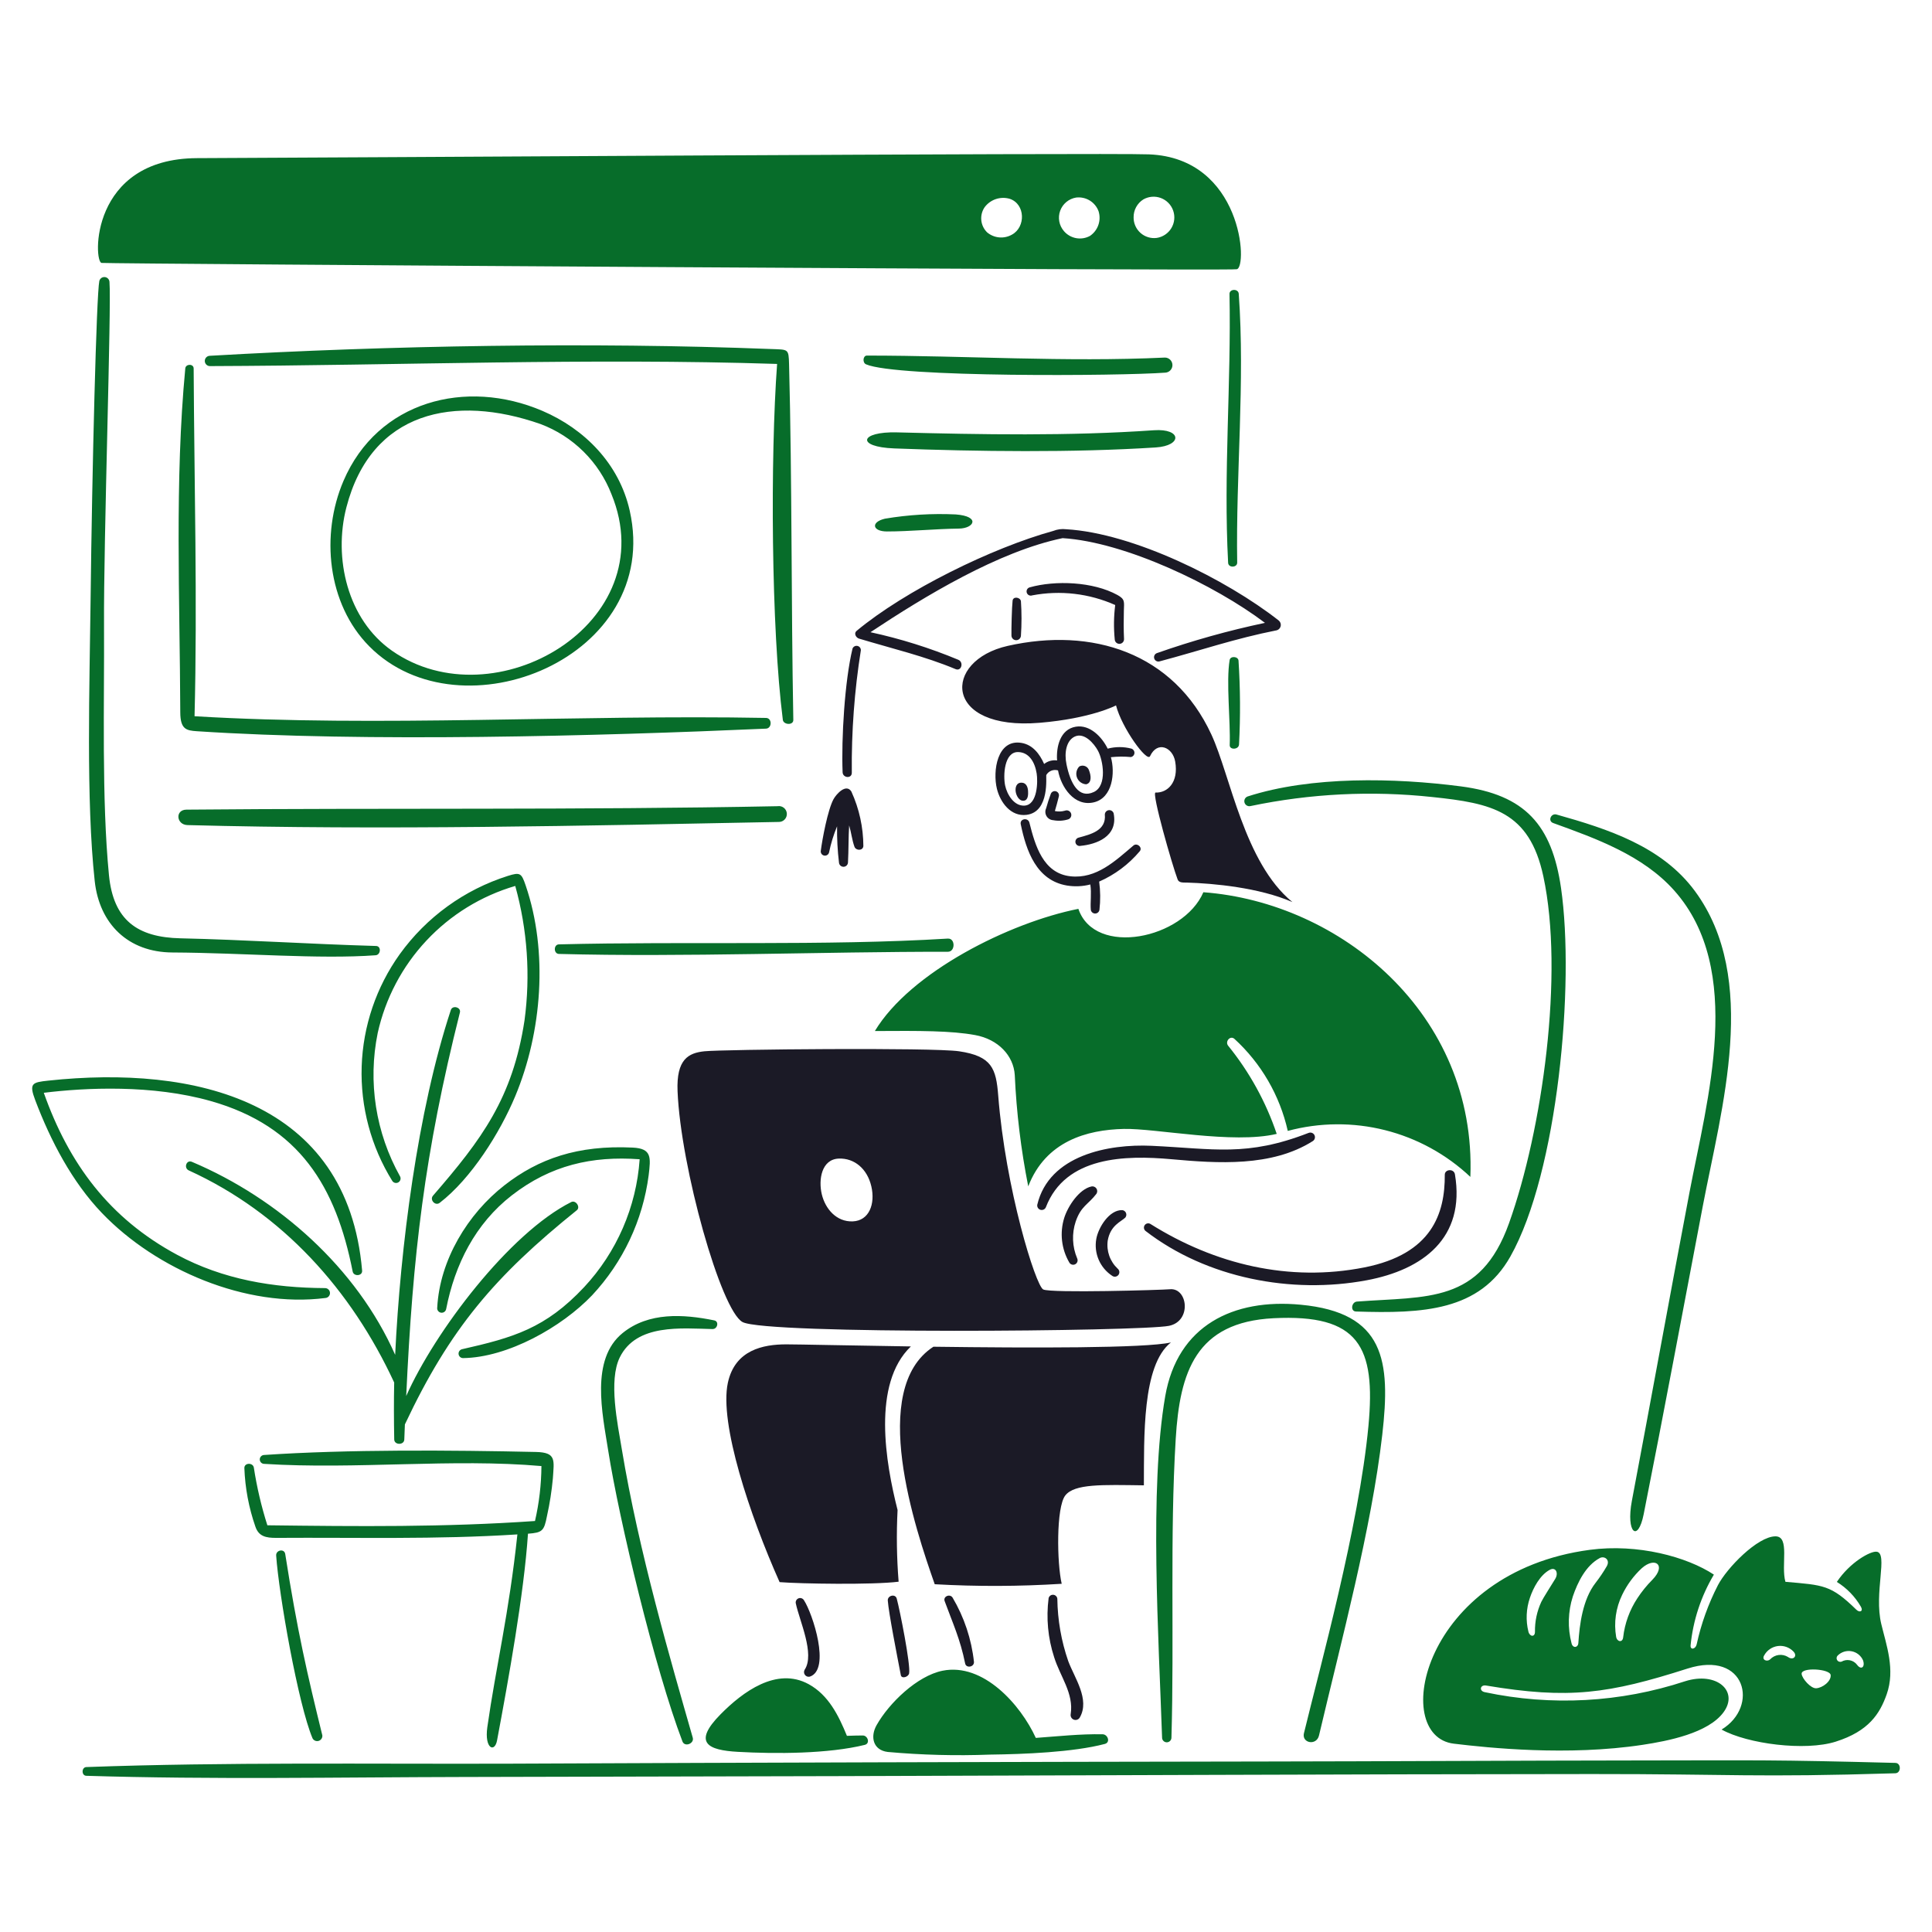 <svg width="300" height="300" viewBox="0 0 300 300" fill="none" xmlns="http://www.w3.org/2000/svg">
<path d="M28.95 125.721C59.576 125.441 90.081 125.794 120.74 125.186C120.91 125.156 121.084 125.163 121.252 125.205C121.419 125.247 121.575 125.324 121.711 125.43C121.847 125.536 121.959 125.67 122.04 125.823C122.121 125.975 122.169 126.143 122.18 126.315C122.192 126.487 122.168 126.66 122.109 126.822C122.05 126.984 121.957 127.132 121.837 127.256C121.718 127.38 121.573 127.477 121.413 127.542C121.253 127.607 121.081 127.637 120.909 127.631C90.595 128.231 59.414 128.922 29.116 128.119C27.37 128.073 27.154 125.738 28.95 125.721ZM97.783 79.3C102.89 102.045 71.583 114.744 57.335 100.356C50.8 93.752 49.775 83 53.33 74.687C58.639 62.272 72.346 58.708 84.242 63.807C90.726 66.586 96.139 71.975 97.783 79.3ZM94.948 76.74C93.982 74.253 92.502 71.997 90.605 70.12C88.707 68.243 86.436 66.788 83.938 65.848C70.584 61.171 57.654 63.848 53.789 78.777C51.748 86.658 53.946 96.203 60.868 101.045C76.772 112.17 103.16 96.722 94.948 76.74ZM30.071 57.217C30.071 56.458 28.838 56.476 28.771 57.207C27.108 74.698 27.931 93.023 27.993 110.607C28.003 113.243 28.924 113.436 30.574 113.544C56.788 115.27 92.782 114.303 118.944 113.144C119.889 113.102 119.916 111.496 118.944 111.479C89.716 110.932 58.969 112.941 30.209 111.216C30.659 93.58 30.164 74.96 30.071 57.217ZM121.558 111.78C121.658 112.559 123.202 112.664 123.186 111.792C122.844 93.423 123.002 74.917 122.527 56.605C122.461 54.087 122.418 54.305 119.686 54.194C91.686 53.104 60.452 53.642 32.564 55.248C32.352 55.258 32.152 55.352 32.009 55.509C31.866 55.666 31.791 55.873 31.801 56.085C31.811 56.297 31.904 56.497 32.062 56.64C32.218 56.783 32.426 56.858 32.638 56.848C61.888 56.748 91.452 55.566 120.668 56.512C119.6 71.063 119.743 97.514 121.558 111.78ZM179.452 69.481C183.637 69.212 183.492 66.507 179.18 66.808C165.992 67.729 152.494 67.478 139.28 67.139C133.466 66.99 132.888 69.405 138.857 69.631C151.756 70.121 166.607 70.305 179.448 69.481H179.452ZM192.396 115.621C192.625 111.273 192.598 106.916 192.316 102.571C192.255 101.911 191.05 101.82 190.937 102.492C190.372 105.872 191.087 112.022 190.949 115.692C190.915 116.484 192.342 116.415 192.392 115.621H192.396ZM30.626 24.556C47.337 24.507 171.845 23.703 178.432 23.97C192.92 24.558 193.778 41.535 192.041 41.806C190.189 42.095 17.598 40.972 15.777 40.826C14.511 40.724 13.915 24.605 30.626 24.556ZM176.026 33.756C176.021 34.211 176.114 34.662 176.299 35.078C176.483 35.495 176.755 35.866 177.096 36.169C177.436 36.471 177.837 36.696 178.273 36.83C178.708 36.964 179.167 37.003 179.618 36.944C180.085 36.873 180.531 36.699 180.923 36.436C181.316 36.173 181.645 35.827 181.889 35.422C182.132 35.017 182.284 34.563 182.333 34.093C182.381 33.624 182.326 33.149 182.17 32.703C182.015 32.256 181.763 31.85 181.432 31.512C181.102 31.174 180.702 30.913 180.259 30.747C179.817 30.582 179.343 30.516 178.872 30.554C178.401 30.592 177.944 30.733 177.534 30.967C177.065 31.263 176.68 31.675 176.416 32.163C176.152 32.65 176.018 33.198 176.026 33.752V33.756ZM165.2 35.879C165.686 36.453 166.354 36.84 167.093 36.977C167.832 37.114 168.595 36.992 169.254 36.63C169.859 36.219 170.314 35.623 170.554 34.932C170.793 34.24 170.803 33.49 170.582 32.793C170.324 32.1 169.84 31.515 169.208 31.131C168.577 30.747 167.834 30.587 167.1 30.676C166.543 30.766 166.02 31.003 165.585 31.363C165.15 31.722 164.819 32.191 164.625 32.721C164.431 33.251 164.383 33.823 164.484 34.378C164.585 34.933 164.832 35.451 165.2 35.879ZM153.276 36.079C153.809 36.528 154.467 36.802 155.161 36.863C155.855 36.925 156.551 36.771 157.155 36.423C159.28 35.249 159.23 31.708 156.804 30.874C156.098 30.666 155.344 30.679 154.646 30.911C153.947 31.143 153.336 31.584 152.895 32.174C152.49 32.766 152.306 33.481 152.375 34.194C152.444 34.908 152.762 35.574 153.274 36.076L153.276 36.079ZM190.916 45.652C191.194 59.53 189.963 73.415 190.702 87.392C190.745 88.211 192.124 88.154 192.111 87.36C191.888 73.597 193.339 59.351 192.353 45.62C192.292 44.792 190.9 44.836 190.914 45.649L190.916 45.652ZM180.9 55.523C165.344 56.25 150.1 55.216 134.609 55.214C133.999 55.214 133.886 56.314 134.479 56.573C139.241 58.629 173.916 58.395 180.966 57.864C181.268 57.843 181.549 57.706 181.752 57.482C181.955 57.258 182.064 56.964 182.055 56.662C182.047 56.36 181.922 56.073 181.707 55.86C181.491 55.648 181.202 55.527 180.9 55.523ZM26.768 147.9C37.861 147.958 49.493 148.977 58.328 148.332C59.128 148.273 59.239 146.915 58.398 146.891C47.939 146.591 37.926 145.919 28.03 145.7C21.33 145.551 17.603 142.888 16.919 135.895C15.766 124.089 16.219 109.095 16.153 97.063C16.077 83.873 17.312 47.48 17 43.791C16.993 43.597 16.916 43.412 16.782 43.27C16.649 43.129 16.468 43.041 16.275 43.023C16.081 43.005 15.887 43.058 15.73 43.172C15.573 43.287 15.463 43.455 15.42 43.644C14.981 45.828 14.303 72.485 14.067 93.111C13.917 106.179 13.338 124.231 14.708 136.811C15.432 143.483 19.92 147.867 26.768 147.9ZM147.184 145.742C128.202 146.912 106.367 146.142 86.784 146.642C85.943 146.663 85.94 148.103 86.794 148.126C106.186 148.643 127.849 147.768 147.194 147.789C148.358 147.789 148.359 145.673 147.184 145.745V145.742ZM137.408 80.542C135.166 81.073 135.461 82.524 137.724 82.525C141.308 82.525 145.179 82.125 148.892 82.08C151.267 82.052 152.282 80.18 148.414 79.88C144.732 79.707 141.043 79.93 137.408 80.542ZM198.249 176.07C196.565 171.085 194.004 166.44 190.687 162.355C190.212 161.724 191.009 160.755 191.665 161.301C195.831 165.107 198.728 170.101 199.965 175.607C204.907 174.28 210.107 174.24 215.07 175.489C220.032 176.739 224.593 179.237 228.317 182.747C229.297 157.362 208.029 140.112 186.859 138.547C183.737 145.798 170.011 148.64 167.449 141.126C156.766 143.249 141.372 150.926 135.849 160.098C142.841 160.053 147.701 160.042 151.432 160.728C154.992 161.383 157.389 163.91 157.573 166.935C157.835 172.74 158.534 178.516 159.664 184.216C162.376 177.194 168.779 175.43 174.497 175.299C179.452 175.184 191.46 177.687 198.249 176.069V176.07ZM194.184 125.164C203.467 123.22 212.997 122.748 222.427 123.764C231.64 124.73 237.471 125.952 239.647 136.064C242.894 151.155 239.514 175.429 234.314 189.957C229.839 202.457 221.64 201.277 210.701 202.108C209.861 202.172 209.636 203.621 210.559 203.651C220.967 203.991 229.759 203.578 234.531 195.108C241.889 182.047 244.556 152.859 242.398 137.908C240.984 128.118 236.827 123.408 226.842 122.108C216.605 120.774 203.6 120.484 193.732 123.674C193.544 123.741 193.389 123.879 193.299 124.057C193.209 124.236 193.191 124.442 193.249 124.634C193.308 124.825 193.437 124.987 193.611 125.085C193.785 125.184 193.99 125.213 194.184 125.164ZM241.175 127.799C247.869 130.219 255.112 132.818 259.975 138.28C270.931 150.58 265.075 170.78 262.343 185.149C259.31 201.108 256.416 217.093 253.397 233.049C252.453 238.039 254.342 239.591 255.229 235.13C258.396 219.206 261.371 203.205 264.414 187.254C267.302 172.113 273.231 151.982 263.177 138.354C258.052 131.409 249.645 128.717 241.69 126.478C240.838 126.244 240.3 127.481 241.175 127.799ZM202.475 269.13C202.1 270.684 204.429 271.123 204.815 269.482C208.271 254.804 212.965 237.35 214.637 222.796C215.962 211.262 215.017 203.831 201.973 202.596C191.503 201.596 182.839 205.808 180.933 216.816C178.442 231.204 179.933 254.453 180.447 269.81C180.445 270.003 180.519 270.189 180.654 270.326C180.789 270.464 180.973 270.543 181.166 270.545C181.359 270.547 181.545 270.473 181.682 270.338C181.82 270.203 181.899 270.019 181.901 269.826C182.345 254.465 181.645 238.659 182.564 223.443C183.193 213.02 185.691 205.303 197.751 204.693C211.005 204.024 213.651 209.078 212.49 221.425C211.014 237.087 204.917 259.036 202.478 269.129L202.475 269.13ZM266.739 246.179C268.162 243.444 272.921 238.579 275.687 238.562C277.987 238.551 276.51 243.073 277.24 245.623C283.182 246.145 284.278 246.075 288.262 249.961C288.771 250.461 289.384 250.197 288.948 249.471C288.041 247.907 286.762 246.592 285.225 245.641C287.25 242.594 290.454 240.818 291.413 240.95C293.225 241.199 290.958 247.32 292.123 252.173C292.91 255.452 294.323 259.259 292.96 263.104C291.901 266.094 290.197 268.816 285.045 270.444C280.315 271.944 271.362 270.801 267.328 268.564C273.219 264.99 271.078 256.206 262.046 259.093C249.8 263.007 243.633 263.893 230.746 261.727C229.837 261.575 229.624 262.581 230.57 262.761C240.905 264.954 251.636 264.368 261.67 261.061C266.559 259.518 270.004 262.582 267.662 265.834C265.287 269.134 258.934 270.35 255.081 270.934C243.441 272.704 231.115 271.403 225.749 270.757C215.772 269.557 220.875 244.125 246.862 240.657C254.306 239.663 261.951 241.743 266.131 244.506C264.134 247.863 262.898 251.618 262.513 255.506C262.459 256.261 263.287 256.084 263.455 255.344C264.149 252.159 265.254 249.078 266.742 246.178L266.739 246.179ZM240.665 243.749C239.151 244.549 238.089 246.534 237.565 248.104C236.984 249.796 236.902 251.62 237.33 253.357C237.53 254.167 238.349 254.246 238.348 253.393C238.321 251.782 238.66 250.186 239.339 248.725C239.59 248.188 240.947 246.065 241.487 245.181C242.054 244.26 241.576 243.272 240.668 243.748L240.665 243.749ZM248.387 241.949C246.242 243.108 244.987 245.673 244.23 247.892C243.473 250.252 243.403 252.78 244.03 255.178C244.206 255.95 245.036 255.893 245.086 255.128C245.268 252.328 245.738 248.366 247.769 245.771C248.399 244.96 248.974 244.108 249.49 243.22C250.074 242.22 249.147 241.534 248.39 241.943L248.387 241.949ZM254.944 243.501C253.673 244.679 252.636 246.087 251.887 247.65C250.903 249.676 250.578 251.958 250.955 254.178C251.108 254.967 251.955 255.103 252.045 254.237C252.293 252.074 253.047 250 254.245 248.183C254.92 247.151 255.698 246.19 256.568 245.316C258.8 243.044 257.023 241.665 254.947 243.5L254.944 243.501ZM285.944 258.026C286.336 257.795 286.8 257.717 287.246 257.806C287.693 257.895 288.091 258.145 288.365 258.508C288.986 259.363 289.647 258.881 289.294 257.824C289.136 257.461 288.892 257.141 288.582 256.894C288.272 256.647 287.907 256.48 287.517 256.407C287.128 256.333 286.726 256.357 286.348 256.474C285.97 256.592 285.626 256.801 285.347 257.082C285.256 257.174 285.2 257.294 285.186 257.423C285.173 257.551 285.204 257.681 285.273 257.789C285.343 257.898 285.447 257.98 285.569 258.022C285.691 258.064 285.824 258.063 285.946 258.02L285.944 258.026ZM279.757 259.943C279.857 260.684 281.174 262.193 282.007 262.153C282.987 262.106 284.361 261.08 284.265 260.1C284.169 259.12 279.614 258.851 279.759 259.937L279.757 259.943ZM274.871 257.659C275.219 257.291 275.682 257.053 276.184 256.986C276.686 256.919 277.196 257.027 277.628 257.291C278.443 257.898 279.173 257.142 278.477 256.44C278.168 256.119 277.787 255.875 277.366 255.729C276.945 255.582 276.496 255.537 276.054 255.596C275.612 255.656 275.19 255.818 274.823 256.071C274.456 256.324 274.153 256.66 273.94 257.051C273.508 257.753 274.4 258.111 274.873 257.653L274.871 257.659ZM100.722 182.508C101.057 179.715 101.222 178.342 98.246 178.197C89.69 177.782 83.608 179.942 78.357 184.029C72.617 188.496 68.292 195.65 67.894 203.017C67.862 203.201 67.904 203.39 68.012 203.543C68.119 203.695 68.283 203.799 68.467 203.831C68.651 203.863 68.84 203.821 68.993 203.713C69.145 203.606 69.249 203.442 69.281 203.258C70.63 196.338 73.808 190.011 79.472 185.614C85.487 180.944 91.915 179.466 99.326 180.009C98.812 187.422 95.766 194.434 90.7 199.87C84.691 206.278 79.7 207.704 71.716 209.512C71.554 209.557 71.414 209.659 71.321 209.8C71.228 209.94 71.189 210.109 71.21 210.276C71.232 210.442 71.313 210.596 71.438 210.708C71.563 210.82 71.725 210.883 71.893 210.886C78.836 210.799 87.229 206.075 91.943 201.13C96.742 195.992 99.812 189.48 100.722 182.508ZM160.84 269.861C158.501 264.731 152.688 258.151 146.358 259.429C142.408 260.229 138.048 264.453 136.115 267.883C135.1 269.683 135.557 271.755 137.838 272.042C143.124 272.518 148.435 272.656 153.738 272.454C158.897 272.393 166.658 272.093 171.557 270.798C172.473 270.557 172.019 269.308 171.216 269.298C167.772 269.227 164.3 269.613 160.84 269.861ZM114.546 272.024C120.506 272.361 128.633 272.336 134.279 270.944C135.155 270.729 134.764 269.484 133.966 269.484C133.146 269.484 132.327 269.512 131.509 269.541C130.226 266.402 128.662 263.209 125.564 261.515C120.582 258.793 115.321 262.723 111.898 266.185C107.473 270.661 109.981 271.766 114.546 272.024ZM50.506 201.555C50.706 201.546 50.894 201.459 51.031 201.314C51.168 201.169 51.243 200.976 51.24 200.776C51.238 200.577 51.158 200.386 51.017 200.244C50.877 200.102 50.687 200.02 50.487 200.016C42.434 199.977 34.66 198.691 27.496 194.839C16.983 189.185 10.7 180.7 6.8 169.689C13.261 168.889 23.664 168.389 32.755 170.979C46.516 174.894 52.166 184.271 54.762 197.441C54.921 198.249 56.303 198.154 56.23 197.299C53.943 170.838 30.19 165.366 7.5 167.799C4.993 168.068 4.476 168.209 5.472 170.84C7.872 177.183 11.217 183.547 15.831 188.361C24.25 197.145 38.221 203.128 50.506 201.555ZM294.321 273.742C274.8 273.242 273.878 273.342 254.354 273.362C234.83 273.382 215.292 273.501 195.762 273.527C156.901 273.578 118.04 273.689 79.178 273.862C57.386 273.934 35.146 273.599 13.41 274.389C12.642 274.417 12.627 275.721 13.399 275.745C32.908 276.345 52.474 275.97 71.988 275.929C91.521 275.888 111.052 275.843 130.579 275.795C169.44 275.684 208.302 275.495 247.163 275.473C269.075 275.46 272.404 276.028 294.308 275.352C295.221 275.324 295.236 273.766 294.321 273.742ZM77.184 270.242C78.951 260.818 81.357 247.536 81.984 238.154C84.223 237.982 84.484 237.741 84.938 235.393C85.367 233.467 85.671 231.516 85.851 229.551C86.024 226.751 86.429 225.531 83.23 225.461C70.053 225.173 54.013 225.048 40.99 225.93C40.81 225.94 40.641 226.019 40.519 226.152C40.397 226.284 40.332 226.459 40.337 226.639C40.343 226.82 40.418 226.99 40.548 227.116C40.677 227.241 40.851 227.31 41.031 227.309C55.224 228.209 70.355 226.439 84.073 227.65C84.053 230.522 83.718 233.383 83.073 236.182C68.981 237.158 55.599 237.019 41.516 236.846C40.584 233.918 39.882 230.922 39.416 227.885C39.28 227.085 37.924 227.109 37.945 227.964C38.059 231.057 38.634 234.115 39.651 237.038C40.162 238.569 41.284 238.812 42.918 238.801C55.577 238.716 67.625 239.075 80.34 238.263C79.027 250.634 77.01 258.771 75.67 268.21C75.205 271.541 76.816 272.211 77.184 270.247V270.242ZM110.659 206.372C111.402 206.389 111.703 205.19 110.907 205.028C106.121 204.053 100.72 203.716 96.681 206.993C91.637 211.086 93.539 219.485 94.436 225.205C96.124 235.979 101.712 259.255 105.971 270.413C106.324 271.338 107.833 270.737 107.571 269.827C104.188 258 99.2 241.012 96.549 225C95.897 221.073 94.466 214.383 96.238 210.777C98.829 205.509 105.823 206.269 110.659 206.377V206.372ZM42.883 241.551C43.302 247.61 46.306 264.662 48.53 269.924C48.617 270.091 48.76 270.222 48.934 270.295C49.108 270.368 49.302 270.378 49.482 270.323C49.663 270.268 49.818 270.152 49.922 269.994C50.026 269.837 50.072 269.648 50.051 269.461C47.751 260.13 46.144 253.161 44.291 241.31C44.152 240.418 42.822 240.679 42.883 241.551ZM60.923 183.387C61.023 183.533 61.174 183.636 61.346 183.675C61.518 183.714 61.699 183.686 61.852 183.598C62.005 183.509 62.119 183.366 62.17 183.197C62.222 183.028 62.208 182.846 62.131 182.687C58.334 175.914 57.099 168.002 58.652 160.394C59.842 155.026 62.451 150.076 66.208 146.061C69.965 142.046 74.731 139.113 80.008 137.57C81.898 144.364 82.387 151.471 81.445 158.459C79.602 170.512 74.82 176.913 67.239 185.659C66.677 186.308 67.586 187.309 68.279 186.774C73.173 183 77.633 175.9 80.005 170.219C84.157 160.278 85.149 147.801 81.626 137.491C80.965 135.557 80.764 135.413 78.86 136.01C72.103 138.152 66.217 142.414 62.074 148.165C58.423 153.265 56.365 159.333 56.16 165.602C55.956 171.87 57.613 178.059 60.923 183.387ZM61.216 223.523C61.233 224.41 62.747 224.423 62.779 223.529C62.807 222.746 62.838 221.963 62.871 221.18C69.881 206.294 76.836 198.173 89.571 187.921C90.171 187.437 89.404 186.3 88.703 186.652C79.079 191.483 67.511 206.795 63.076 216.771C64.096 194.877 65.892 179.136 71.416 157.21C71.616 156.41 70.268 156.034 70.005 156.834C64.82 172.57 62.155 193.8 61.36 210.379C55.398 196.886 43.228 186.089 29.794 180.407C28.947 180.049 28.494 181.364 29.309 181.738C43.873 188.381 54.555 200.318 61.209 214.677C61.148 217.622 61.159 220.565 61.216 223.523Z" fill="#076D2A"/>
<path fill-rule="evenodd" clip-rule="evenodd" d="M170.256 185.371C168.956 187.063 167.873 187.254 167.038 189.666C166.409 191.547 166.492 193.593 167.269 195.418C167.343 195.581 167.35 195.767 167.289 195.935C167.229 196.104 167.105 196.242 166.944 196.321C166.783 196.4 166.598 196.413 166.428 196.358C166.258 196.303 166.115 196.184 166.031 196.026C165.429 194.992 165.049 193.844 164.915 192.655C164.78 191.465 164.895 190.261 165.251 189.119C165.807 187.331 167.559 184.635 169.502 184.229C169.645 184.204 169.793 184.221 169.926 184.279C170.06 184.336 170.173 184.431 170.254 184.553C170.334 184.674 170.377 184.816 170.377 184.962C170.377 185.107 170.335 185.249 170.256 185.371ZM174.737 189.065C174.817 188.967 174.87 188.849 174.889 188.723C174.908 188.598 174.893 188.469 174.847 188.351C174.8 188.234 174.722 188.13 174.622 188.052C174.522 187.974 174.403 187.925 174.277 187.908C172.239 187.834 170.536 190.626 170.229 192.392C170.037 193.477 170.166 194.594 170.601 195.607C171.035 196.62 171.756 197.483 172.674 198.092C172.82 198.208 173.006 198.261 173.191 198.24C173.282 198.229 173.371 198.201 173.452 198.156C173.532 198.111 173.603 198.051 173.661 197.979C173.718 197.906 173.76 197.823 173.786 197.735C173.811 197.646 173.819 197.553 173.808 197.462C173.798 197.37 173.769 197.282 173.724 197.201C173.679 197.12 173.619 197.049 173.547 196.992C172.962 196.443 172.517 195.762 172.248 195.006C171.98 194.249 171.897 193.44 172.005 192.645C172.424 190.246 174.081 189.709 174.737 189.065ZM225.921 182.349C225.766 181.43 224.34 181.535 224.345 182.414C224.384 188.448 222.345 194.725 211.869 196.801C200.179 199.118 188.647 196.327 178.669 190.076C178.526 189.978 178.351 189.94 178.18 189.969C178.009 189.998 177.857 190.093 177.755 190.234C177.654 190.374 177.611 190.548 177.636 190.72C177.661 190.891 177.752 191.046 177.89 191.151C187.376 198.463 200.517 200.988 212.21 198.802C220.945 197.169 227.582 192.238 225.921 182.349ZM181.66 200.194C180.432 200.31 163.169 200.815 161.992 200.227C160.815 199.639 156.135 184.627 155.001 170.102C154.675 165.921 154.021 163.993 148.925 163.242C144.796 162.633 112.271 162.942 109.38 163.242C106.894 163.504 105.006 164.479 105.212 169.453C105.701 181.275 111.942 203.487 115.307 205.29C118.966 207.25 177.177 206.747 181.513 205.876C185.09 205.158 184.437 199.933 181.66 200.194ZM135.3 184.214C134.663 181.468 132.652 179.814 130.253 179.904C127.558 180.004 127.067 183.187 127.606 185.441C128.152 187.726 129.894 189.752 132.406 189.656C134.958 189.558 135.938 186.96 135.3 184.214ZM139.245 248.233C139.031 247.433 137.799 247.748 137.855 248.533C137.991 250.441 139.288 257.033 139.879 260.113C139.999 260.733 141.065 260.407 141.169 259.838C141.416 258.5 139.732 250.038 139.246 248.233H139.245ZM147.911 248.069C147.511 247.441 146.411 247.879 146.686 248.623C147.918 251.991 149.11 254.523 149.867 258.303C150.021 259.076 151.267 258.882 151.238 258.071C150.856 254.538 149.722 251.127 147.912 248.069H147.911ZM165.882 257.957C164.799 254.836 164.225 251.561 164.182 248.257C164.167 248.095 164.094 247.943 163.978 247.83C163.861 247.716 163.708 247.647 163.545 247.636C163.383 247.624 163.222 247.671 163.09 247.767C162.959 247.864 162.866 248.004 162.828 248.162C162.431 251.241 162.723 254.369 163.684 257.321C164.632 260.363 166.758 262.94 166.256 266.181C166.225 266.359 166.258 266.542 166.349 266.698C166.44 266.854 166.584 266.973 166.754 267.033C166.924 267.093 167.111 267.091 167.28 267.026C167.448 266.962 167.589 266.839 167.676 266.681C169.266 263.875 166.852 260.545 165.883 257.957H165.882ZM124.838 248.486C124.756 248.343 124.625 248.235 124.469 248.181C124.313 248.126 124.143 248.13 123.99 248.19C123.837 248.251 123.711 248.365 123.634 248.511C123.558 248.657 123.536 248.826 123.574 248.986C124.147 251.68 126.567 256.849 124.945 259.275C124.874 259.397 124.84 259.538 124.847 259.679C124.854 259.821 124.903 259.957 124.986 260.071C125.07 260.186 125.185 260.273 125.318 260.323C125.45 260.373 125.595 260.383 125.733 260.352C129.059 259.274 126.172 250.515 124.839 248.486H124.838ZM139.374 234.473C137.518 227.181 135.374 214.879 141.44 209.073C131.961 208.932 124.061 208.753 122.103 208.751C118.509 208.751 114.118 209.604 113.019 214.733C111.672 221.02 116.419 235.283 121.056 245.672C124.323 245.933 135.492 246.113 139.538 245.606C139.241 241.903 139.186 238.184 139.375 234.473H139.374ZM144.939 209.119C134.807 215.703 142.106 237.363 145.144 245.999C151.712 246.369 158.296 246.346 164.861 245.93C164.115 242.73 163.984 234.038 165.421 232.209C166.858 230.38 171.176 230.555 177.621 230.641C177.668 223.192 177.313 211.983 181.821 208.455C177.807 209.365 160.111 209.319 144.94 209.119H144.939ZM203.19 175.919C193.578 179.654 188.545 178.373 178.811 177.919C172.118 177.607 162.896 179.37 161.068 187.067C161.039 187.236 161.072 187.409 161.162 187.554C161.252 187.7 161.392 187.807 161.556 187.857C161.72 187.906 161.896 187.893 162.052 187.822C162.207 187.75 162.33 187.624 162.399 187.467C165.445 179.526 174.747 179.358 181.899 180.003C189.051 180.648 197.467 181.233 203.85 177.188C204.002 177.092 204.113 176.943 204.16 176.769C204.207 176.596 204.187 176.411 204.104 176.251C204.021 176.092 203.881 175.969 203.712 175.908C203.543 175.847 203.357 175.852 203.191 175.922L203.19 175.919ZM200.665 140.061C193.19 133.933 191.065 120.444 188.098 114.047C182.207 101.322 169.563 97.353 156.486 100.291C146.294 102.581 146.434 113.491 161.444 112.234C169.452 111.563 173.267 109.55 173.295 109.534C174.195 113.045 178.114 118.416 178.576 117.423C179.707 114.989 182.095 116.017 182.484 118.256C183.048 121.504 181.275 123.14 179.433 123.068C178.775 123.043 182.048 134.441 182.864 136.568C183.077 137.125 183.789 137.031 184.302 137.047C188.431 137.171 195.519 137.821 200.665 140.066V140.061ZM198.573 96.361C190.395 89.951 175.987 82.79 165.561 82.181C164.879 82.096 164.187 82.186 163.549 82.441C154.049 85.061 140.556 91.686 133.01 97.963C132.546 98.349 132.91 99.018 133.39 99.163C138.604 100.734 143.596 101.898 148.384 103.902C149.298 104.284 149.684 102.828 148.811 102.453C144.401 100.615 139.833 99.181 135.164 98.169C143.646 92.543 155.053 85.629 165.004 83.562C174.721 84.169 188.636 90.833 196.424 96.717C190.734 97.918 185.128 99.488 179.642 101.417C179.478 101.477 179.344 101.597 179.268 101.753C179.191 101.91 179.178 102.09 179.231 102.255C179.284 102.421 179.399 102.56 179.552 102.643C179.705 102.726 179.884 102.746 180.052 102.7C186.497 100.983 191.731 99.16 198.28 97.865C198.429 97.817 198.562 97.73 198.665 97.614C198.769 97.497 198.839 97.355 198.869 97.201C198.899 97.048 198.887 96.89 198.835 96.743C198.783 96.596 198.693 96.465 198.573 96.365V96.361ZM132.205 122.921C133.418 125.58 134.051 128.467 134.063 131.389C133.981 132.139 132.909 132.106 132.679 131.479C132.316 130.492 132.179 129.235 131.854 128.166C131.735 130.077 131.78 131.983 131.675 133.889C131.676 134.068 131.609 134.24 131.487 134.371C131.365 134.502 131.198 134.581 131.019 134.592C130.841 134.603 130.665 134.546 130.527 134.432C130.39 134.317 130.301 134.155 130.28 133.977C130.054 132.096 129.954 130.202 129.98 128.308C129.437 129.621 129.019 130.982 128.734 132.374C128.692 132.537 128.589 132.678 128.446 132.766C128.303 132.855 128.131 132.886 127.966 132.851C127.801 132.817 127.656 132.721 127.561 132.582C127.465 132.443 127.426 132.273 127.453 132.107C127.675 130.35 128.533 125.729 129.433 124.09C129.862 123.307 131.388 121.6 132.209 122.921H132.205ZM132.375 100.721C132.43 100.572 132.536 100.448 132.674 100.37C132.812 100.292 132.973 100.266 133.129 100.295C133.285 100.325 133.425 100.408 133.525 100.531C133.625 100.654 133.678 100.809 133.675 100.967C132.675 107.261 132.204 113.627 132.268 120C132.268 120.938 130.875 120.82 130.84 119.917C130.633 114.717 131.162 105.735 132.376 100.727L132.375 100.721ZM158.527 93.333C158.393 92.712 157.317 92.58 157.236 93.266C157.115 94.297 157.036 97.666 157.057 98.659C157.053 98.85 157.124 99.035 157.254 99.175C157.384 99.315 157.564 99.399 157.754 99.409C157.945 99.419 158.132 99.355 158.277 99.23C158.421 99.105 158.511 98.928 158.528 98.738C158.65 96.938 158.65 95.132 158.528 93.333H158.527ZM173.51 92.388C169.732 90.308 163.868 90.088 159.901 91.202C159.814 91.224 159.733 91.263 159.662 91.317C159.591 91.371 159.532 91.439 159.489 91.517C159.445 91.595 159.418 91.681 159.409 91.77C159.4 91.859 159.409 91.948 159.436 92.033C159.463 92.118 159.507 92.197 159.565 92.265C159.623 92.332 159.695 92.387 159.775 92.426C159.856 92.464 159.943 92.486 160.033 92.49C160.122 92.493 160.211 92.479 160.294 92.447C164.638 91.623 169.131 92.146 173.169 93.947C172.946 95.715 172.921 97.502 173.095 99.275C173.101 99.466 173.182 99.648 173.321 99.779C173.461 99.911 173.647 99.981 173.838 99.976C174.029 99.97 174.211 99.889 174.342 99.75C174.474 99.61 174.545 99.424 174.539 99.233C174.467 97.727 174.478 96.339 174.513 94.833C174.545 93.458 174.731 93.06 173.513 92.387L173.51 92.388ZM170.678 136.893C173.108 135.829 175.26 134.221 176.969 132.193C177.477 131.616 176.564 130.811 175.997 131.293C173.184 133.679 170.24 136.501 166.235 136.072C161.969 135.615 160.735 131.272 159.845 127.741C159.634 126.899 158.322 127.114 158.501 127.983C159.355 132.128 160.94 136.72 165.695 137.508C166.897 137.702 168.126 137.645 169.305 137.34C169.521 138.745 169.273 140.103 169.384 141.297C169.413 141.457 169.499 141.6 169.625 141.702C169.751 141.804 169.91 141.857 170.072 141.852C170.234 141.847 170.389 141.785 170.508 141.675C170.628 141.566 170.705 141.417 170.724 141.256C170.888 139.806 170.873 138.341 170.678 136.894V136.893ZM172.929 126.305C172.883 126.145 172.782 126.007 172.644 125.916C172.505 125.824 172.339 125.784 172.174 125.804C172.009 125.823 171.856 125.901 171.743 126.022C171.63 126.144 171.564 126.302 171.557 126.468C171.809 128.968 169.375 129.555 167.482 130.068C167.313 130.111 167.168 130.219 167.079 130.368C166.989 130.518 166.963 130.697 167.006 130.866C167.049 131.035 167.157 131.18 167.306 131.269C167.456 131.359 167.635 131.385 167.804 131.342C170.185 131.116 173.637 129.931 172.929 126.309V126.305ZM165.358 125.885C164.851 126.029 164.316 126.046 163.8 125.937C164.016 125.185 164.239 124.437 164.415 123.674C164.46 123.509 164.439 123.334 164.357 123.184C164.275 123.035 164.138 122.923 163.975 122.873C163.812 122.823 163.636 122.838 163.484 122.915C163.332 122.992 163.216 123.126 163.16 123.287C162.902 123.987 162.639 124.78 162.444 125.508C162.354 125.7 162.312 125.912 162.322 126.124C162.332 126.336 162.394 126.543 162.503 126.725C162.611 126.908 162.763 127.061 162.945 127.172C163.126 127.282 163.332 127.347 163.544 127.359C164.318 127.507 165.116 127.463 165.869 127.23C165.96 127.199 166.044 127.15 166.115 127.085C166.187 127.021 166.245 126.943 166.286 126.856C166.327 126.769 166.35 126.675 166.354 126.579C166.357 126.482 166.342 126.386 166.308 126.296C166.274 126.206 166.222 126.124 166.156 126.054C166.09 125.985 166.01 125.929 165.922 125.891C165.834 125.852 165.739 125.832 165.643 125.831C165.546 125.83 165.451 125.848 165.362 125.885H165.358ZM159.635 122.799C159.598 122.225 159.359 121.581 158.696 121.535C157.83 121.476 157.609 122.272 157.722 122.966C157.816 123.541 158.249 124.421 158.976 124.335C159.676 124.254 159.669 123.322 159.635 122.799ZM169.117 119.658C169.074 119.505 168.998 119.363 168.893 119.244C168.787 119.124 168.657 119.03 168.51 118.969C168.364 118.907 168.205 118.879 168.046 118.887C167.887 118.895 167.733 118.939 167.593 119.015C167.374 119.238 167.224 119.519 167.161 119.825C167.097 120.131 167.123 120.449 167.234 120.741C167.346 121.033 167.539 121.286 167.791 121.472C168.043 121.657 168.342 121.766 168.654 121.786C169.519 121.593 169.449 120.514 169.117 119.658ZM175.732 116.258C174.51 115.93 173.223 115.927 172 116.25C171.113 114.44 169.253 112.483 167.056 112.841C164.606 113.241 163.991 115.985 164.143 118.083C163.788 118.031 163.427 118.053 163.081 118.147C162.735 118.241 162.412 118.406 162.133 118.63C161.446 117.082 160.366 115.641 158.599 115.354C154.826 114.74 154.129 119.754 154.799 122.48C155.323 124.596 156.948 126.834 159.399 126.53C163.082 126.074 162.366 120.47 162.474 120.33C162.655 120.027 162.932 119.793 163.262 119.666C163.591 119.539 163.953 119.526 164.291 119.63C164.758 122.235 166.826 125.303 169.86 124.584C172.777 123.892 173.18 119.969 172.498 117.576C173.533 117.465 174.576 117.458 175.612 117.555C175.756 117.528 175.887 117.455 175.985 117.347C176.084 117.238 176.144 117.101 176.158 116.955C176.171 116.81 176.136 116.663 176.059 116.539C175.981 116.415 175.866 116.319 175.729 116.267L175.732 116.258ZM169.856 122.979C171.967 121.989 171.278 118.035 170.499 116.588C169.881 115.443 168.358 113.673 166.875 114.38C165.586 114.995 165.23 116.861 165.604 118.686C166.212 121.648 167.493 124.086 169.856 122.979ZM160.973 120.099C160.699 118.378 159.82 116.823 158.105 116.779C155.921 116.723 155.751 120.445 156.079 121.985C156.372 123.358 157.461 125.216 159.115 125.093C161.124 124.943 161.17 121.331 160.974 120.1L160.973 120.099Z" fill="#1B1A26"/>
</svg>
